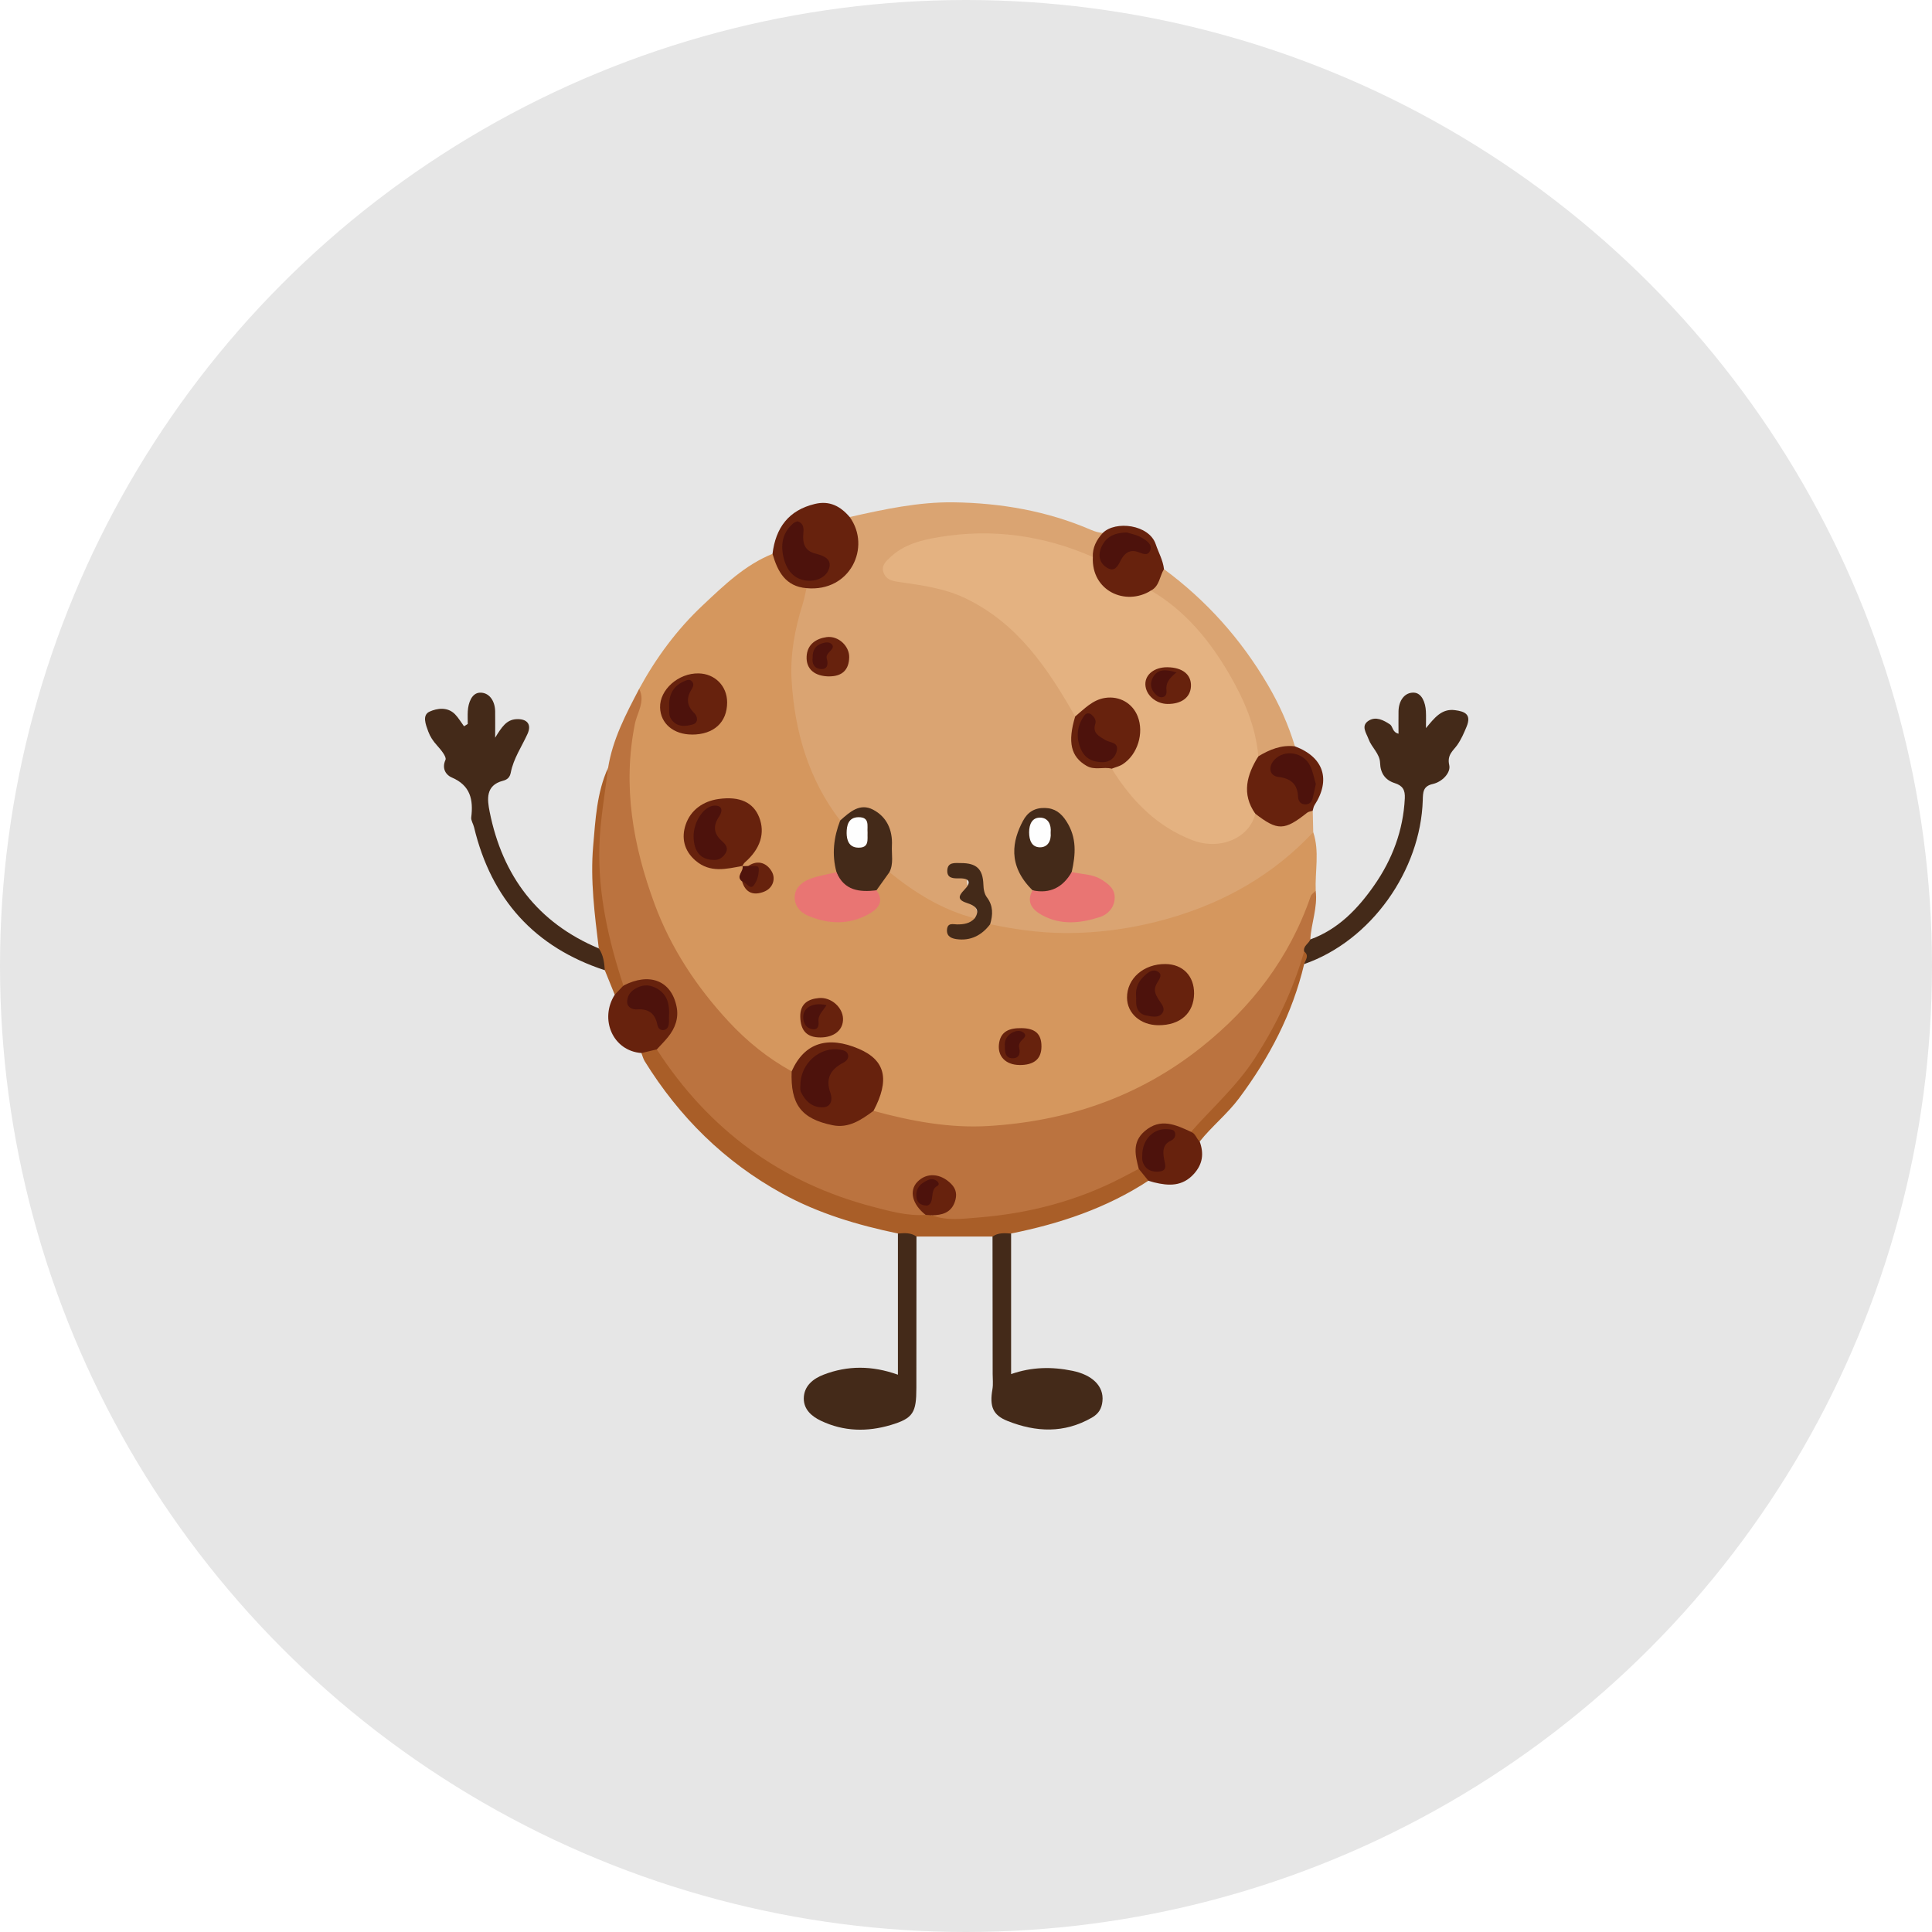 <svg width="55" height="55" viewBox="0 0 55 55" fill="none" xmlns="http://www.w3.org/2000/svg">
<g filter="url(#filter0_b_326_1272)">
<circle cx="27.5" cy="27.5" r="27.5" fill="black" fill-opacity="0.1"/>
</g>
<path d="M18.195 19.611C18.677 18.725 19.275 17.917 20.005 17.232C20.603 16.671 21.204 16.083 21.992 15.767C22.02 15.773 22.059 15.779 22.067 15.8C22.233 16.265 22.596 16.537 23.009 16.758C23.072 16.921 23.009 17.072 22.966 17.224C22.384 19.275 22.659 21.199 23.817 22.991C23.888 23.1 23.961 23.208 23.987 23.34C23.907 23.82 23.831 24.3 23.878 24.79C23.799 24.955 23.639 24.983 23.485 25.02C23.372 25.047 23.257 25.064 23.152 25.114C22.965 25.204 22.784 25.314 22.774 25.546C22.765 25.78 22.929 25.924 23.123 25.998C23.596 26.178 24.082 26.185 24.554 25.989C24.821 25.878 24.954 25.665 24.909 25.364C24.97 25.123 25.103 24.934 25.315 24.802C25.407 24.794 25.483 24.836 25.552 24.888C26.176 25.356 26.843 25.745 27.584 26C27.652 26.023 27.711 26.068 27.753 26.128C27.709 26.488 27.332 26.331 27.123 26.525C27.605 26.782 27.879 26.392 28.213 26.246C28.665 26.216 29.101 26.345 29.546 26.384C31.515 26.55 33.367 26.173 35.121 25.271C35.718 24.964 36.26 24.587 36.749 24.128C36.938 23.951 37.12 23.759 37.385 23.691C37.569 24.24 37.432 24.803 37.456 25.36C36.666 27.898 34.996 29.679 32.7 30.921C31.072 31.803 29.324 32.203 27.482 32.17C26.7 32.156 25.927 32.026 25.171 31.817C25.058 31.785 24.95 31.747 24.869 31.657C24.792 31.488 24.902 31.352 24.949 31.206C25.127 30.654 24.94 30.211 24.417 29.956C23.768 29.639 23.192 29.774 22.745 30.351C22.683 30.431 22.634 30.52 22.524 30.543C22.288 30.543 22.12 30.395 21.95 30.266C19.571 28.472 18.258 26.076 17.879 23.125C17.724 21.919 17.9 20.767 18.197 19.613L18.195 19.611Z" fill="#D5975E"/>
<path d="M27.748 26.142C26.831 25.906 26.048 25.418 25.32 24.829C25.209 24.61 25.295 24.379 25.283 24.154C25.27 23.907 25.245 23.668 25.11 23.455C24.903 23.128 24.605 23.047 24.264 23.226C24.153 23.285 24.066 23.4 23.918 23.359C23.017 22.185 22.624 20.825 22.536 19.375C22.491 18.642 22.625 17.912 22.848 17.205C22.895 17.055 22.923 16.899 22.96 16.745C23.044 16.618 23.182 16.636 23.306 16.612C24.09 16.461 24.468 15.815 24.224 15.043C24.191 14.938 24.108 14.837 24.188 14.719C25.163 14.499 26.145 14.287 27.145 14.3C28.494 14.319 29.814 14.546 31.063 15.086C31.172 15.133 31.279 15.162 31.393 15.173C31.365 15.436 31.258 15.668 31.112 15.884C30.914 15.914 30.748 15.806 30.572 15.751C29.096 15.291 27.612 15.091 26.102 15.583C25.881 15.655 25.665 15.739 25.489 15.898C25.391 15.985 25.288 16.078 25.314 16.227C25.342 16.383 25.478 16.416 25.605 16.449C25.732 16.482 25.859 16.507 25.989 16.52C27.295 16.64 28.367 17.233 29.217 18.204C29.797 18.865 30.372 19.543 30.683 20.392C30.687 20.591 30.627 20.784 30.631 20.985C30.639 21.516 30.802 21.705 31.323 21.754C31.422 21.764 31.521 21.767 31.615 21.808C32.013 22.167 32.295 22.633 32.698 22.991C33.092 23.343 33.504 23.659 34.012 23.817C34.677 24.025 35.153 23.862 35.572 23.31C35.617 23.253 35.66 23.195 35.722 23.155C35.78 23.142 35.841 23.141 35.889 23.173C36.327 23.474 36.738 23.453 37.136 23.093C37.198 23.035 37.29 23.016 37.371 23.081C37.376 23.284 37.381 23.487 37.385 23.69C36.265 24.887 34.892 25.673 33.332 26.128C32.337 26.419 31.31 26.571 30.274 26.561C29.576 26.554 28.876 26.457 28.187 26.31C28.14 25.912 27.958 25.55 27.888 25.158C27.811 24.738 27.618 24.634 27.184 24.769C27.208 24.904 27.333 24.879 27.418 24.917C27.457 24.934 27.532 24.95 27.531 24.97C27.497 25.386 27.775 25.71 27.854 26.092C27.86 26.122 27.796 26.148 27.75 26.142H27.748Z" fill="#DAA472"/>
<path d="M24.866 31.624C25.938 31.916 27.025 32.122 28.139 32.055C30.374 31.92 32.413 31.23 34.187 29.822C35.63 28.677 36.71 27.271 37.313 25.514C37.334 25.454 37.406 25.411 37.455 25.36C37.515 25.834 37.327 26.281 37.302 26.746C37.355 26.899 37.23 27.015 37.217 27.155C36.8 28.297 36.386 29.439 35.647 30.427C35.134 31.112 34.586 31.761 33.892 32.272C33.726 32.286 33.586 32.199 33.435 32.154C32.87 31.988 32.456 32.294 32.455 32.874C32.455 33.029 32.522 33.192 32.418 33.34C31.937 33.755 31.342 33.945 30.765 34.16C29.527 34.624 28.24 34.83 26.917 34.792C26.775 34.787 26.627 34.789 26.52 34.669C26.507 34.45 26.712 34.498 26.82 34.431C27.047 34.291 27.161 34.116 27.029 33.856C26.909 33.618 26.593 33.516 26.36 33.626C26.126 33.737 26.042 34.004 26.161 34.25C26.219 34.373 26.408 34.426 26.348 34.609C26.176 34.728 25.987 34.697 25.802 34.668C23.792 34.347 22.03 33.51 20.5 32.16C19.887 31.619 19.356 31.014 18.885 30.352C18.785 30.212 18.671 30.076 18.65 29.893C18.663 29.702 18.809 29.594 18.917 29.46C19.18 29.133 19.237 28.671 19.056 28.368C18.866 28.049 18.526 27.93 18.066 28.028C17.929 28.057 17.791 28.146 17.664 28.006C17.275 27.201 17.125 26.333 17.019 25.457C16.872 24.24 17.032 23.045 17.311 21.86C17.441 21.045 17.819 20.329 18.196 19.61C18.378 19.966 18.14 20.284 18.075 20.603C17.718 22.379 18.021 24.073 18.634 25.734C19.101 26.997 19.835 28.103 20.745 29.084C21.264 29.643 21.861 30.128 22.537 30.499C22.633 30.585 22.624 30.707 22.642 30.819C22.788 31.77 23.611 32.189 24.473 31.754C24.598 31.692 24.706 31.574 24.868 31.624H24.866Z" fill="#BB733F"/>
<path d="M18.697 29.874C20.178 32.165 22.231 33.672 24.867 34.359C25.349 34.484 25.84 34.622 26.352 34.585C26.413 34.534 26.471 34.541 26.526 34.596C26.958 34.762 27.411 34.694 27.845 34.66C29.273 34.549 30.644 34.194 31.925 33.533C32.09 33.448 32.255 33.362 32.418 33.275C32.589 33.322 32.706 33.414 32.692 33.613C31.496 34.395 30.172 34.837 28.784 35.115C28.622 35.23 28.448 35.272 28.256 35.202C27.534 35.202 26.812 35.202 26.09 35.202C25.898 35.272 25.724 35.23 25.563 35.115C24.416 34.876 23.302 34.547 22.267 33.977C20.625 33.073 19.338 31.8 18.353 30.21C18.31 30.14 18.291 30.055 18.259 29.977C18.381 29.842 18.52 29.779 18.696 29.873L18.697 29.874Z" fill="#A95E28"/>
<path d="M17.219 27.621C15.216 26.965 13.986 25.596 13.496 23.552C13.473 23.454 13.405 23.355 13.415 23.272C13.478 22.764 13.393 22.358 12.856 22.131C12.708 22.068 12.566 21.89 12.682 21.631C12.72 21.545 12.547 21.339 12.437 21.216C12.329 21.097 12.244 20.969 12.191 20.823C12.12 20.628 12.009 20.357 12.232 20.257C12.441 20.163 12.741 20.115 12.955 20.335C13.053 20.436 13.125 20.562 13.21 20.676L13.316 20.61C13.316 20.488 13.31 20.366 13.317 20.246C13.331 20.003 13.432 19.729 13.659 19.719C13.927 19.708 14.09 19.952 14.096 20.245C14.1 20.453 14.096 20.662 14.096 21.001C14.287 20.689 14.42 20.494 14.688 20.474C14.996 20.453 15.144 20.613 15.018 20.891C14.852 21.257 14.618 21.593 14.54 21.997C14.515 22.125 14.448 22.193 14.319 22.227C13.817 22.356 13.87 22.76 13.94 23.113C14.306 24.94 15.306 26.268 17.045 26.999C17.338 27.141 17.346 27.363 17.218 27.622L17.219 27.621Z" fill="#442A19"/>
<path d="M37.126 27.087C37.093 26.926 37.259 26.867 37.301 26.744C38.098 26.456 38.658 25.868 39.122 25.202C39.634 24.468 39.948 23.641 39.992 22.727C40.004 22.489 39.933 22.366 39.703 22.293C39.438 22.209 39.297 22.015 39.288 21.718C39.279 21.453 39.047 21.28 38.961 21.043C38.895 20.863 38.73 20.657 38.97 20.512C39.17 20.391 39.382 20.498 39.566 20.62C39.659 20.681 39.631 20.844 39.813 20.887C39.813 20.66 39.809 20.451 39.813 20.244C39.819 19.951 39.982 19.707 40.25 19.718C40.477 19.728 40.579 20.002 40.592 20.245C40.6 20.39 40.594 20.535 40.594 20.728C40.83 20.445 41.037 20.164 41.421 20.217C41.688 20.253 41.9 20.326 41.75 20.689C41.673 20.872 41.601 21.043 41.485 21.209C41.373 21.369 41.188 21.484 41.257 21.783C41.306 21.994 41.06 22.259 40.787 22.319C40.507 22.382 40.51 22.556 40.503 22.782C40.443 24.766 39.047 26.779 37.125 27.446C37.047 27.327 37.242 27.206 37.125 27.086L37.126 27.087Z" fill="#442A19"/>
<path d="M25.563 35.115C25.745 35.103 25.929 35.085 26.09 35.202C26.09 36.637 26.088 38.073 26.087 39.508C26.087 40.213 26 40.376 25.359 40.567C24.692 40.766 24.02 40.755 23.374 40.448C23.099 40.318 22.881 40.121 22.882 39.811C22.885 39.458 23.146 39.248 23.448 39.133C24.13 38.871 24.825 38.871 25.562 39.135V35.115H25.563Z" fill="#442A19"/>
<path d="M28.255 35.203C28.417 35.086 28.601 35.105 28.784 35.116C28.784 36.432 28.784 37.749 28.784 39.118C29.372 38.912 29.945 38.904 30.53 39.024C31.089 39.138 31.43 39.456 31.384 39.891C31.363 40.093 31.284 40.242 31.082 40.358C30.293 40.81 29.493 40.773 28.685 40.453C28.262 40.286 28.167 40.037 28.253 39.546C28.277 39.405 28.259 39.257 28.259 39.112C28.258 37.808 28.257 36.506 28.255 35.202V35.203Z" fill="#442A19"/>
<path d="M33.136 16.202C34.345 17.095 35.328 18.194 36.089 19.491C36.415 20.045 36.678 20.63 36.864 21.247C36.543 21.407 36.195 21.477 35.85 21.562C35.731 21.502 35.712 21.381 35.686 21.27C35.284 19.515 34.352 18.108 32.926 17.022C32.857 16.97 32.79 16.914 32.753 16.83C32.83 16.59 32.898 16.345 33.135 16.202H33.136Z" fill="#DAA472"/>
<path d="M24.189 14.719C24.807 15.571 24.207 16.86 22.961 16.744C22.36 16.695 22.137 16.27 21.992 15.766C22.082 15.024 22.45 14.524 23.202 14.345C23.62 14.246 23.928 14.413 24.189 14.719Z" fill="#67220D"/>
<path d="M35.822 21.531C36.143 21.339 36.478 21.198 36.865 21.247C37.682 21.553 37.894 22.195 37.42 22.924C37.391 22.969 37.386 23.029 37.369 23.081C37.316 23.099 37.254 23.103 37.212 23.136C36.564 23.651 36.371 23.655 35.735 23.164C35.23 22.744 35.268 22.021 35.822 21.531Z" fill="#67220D"/>
<path d="M18.697 29.874C18.552 29.909 18.405 29.943 18.26 29.978C17.442 29.917 17.06 29.012 17.501 28.317C17.535 28.185 17.601 28.083 17.748 28.058C18.49 27.673 19.111 27.914 19.261 28.658C19.327 28.981 19.22 29.273 19.015 29.525C18.916 29.647 18.803 29.759 18.697 29.875V29.874Z" fill="#67220D"/>
<path d="M33.136 16.202C33.011 16.404 33.011 16.683 32.766 16.812C32.452 17.154 31.993 17.194 31.523 16.916C31.138 16.689 30.975 16.272 31.11 15.858C31.099 15.586 31.216 15.368 31.392 15.173C31.755 14.813 32.712 14.931 32.901 15.492C32.98 15.728 33.108 15.948 33.136 16.201V16.202Z" fill="#67220D"/>
<path d="M32.692 33.613C32.6 33.5 32.51 33.388 32.418 33.275C32.32 32.893 32.221 32.517 32.587 32.202C33.037 31.814 33.469 32.02 33.905 32.221C34.119 32.193 34.121 32.358 34.152 32.495C34.276 32.835 34.243 33.135 33.988 33.418C33.66 33.781 33.27 33.762 32.854 33.66C32.799 33.647 32.746 33.628 32.692 33.612V33.613Z" fill="#67220D"/>
<path d="M34.152 32.497C34.058 32.416 34.037 32.269 33.905 32.223C34.514 31.533 35.206 30.922 35.715 30.137C36.333 29.183 36.814 28.177 37.126 27.088C37.283 27.207 37.16 27.328 37.126 27.448C36.792 28.857 36.138 30.105 35.278 31.259C34.941 31.712 34.499 32.061 34.152 32.498V32.497Z" fill="#A95E28"/>
<path d="M17.747 28.058C17.665 28.145 17.583 28.23 17.5 28.317C17.406 28.085 17.312 27.853 17.218 27.622C17.203 27.402 17.176 27.186 17.046 26.998C16.929 26.031 16.802 25.06 16.886 24.087C16.952 23.334 16.987 22.569 17.309 21.861C17.223 22.602 17.085 23.341 17.063 24.083C17.022 25.448 17.322 26.767 17.747 28.058Z" fill="#A95E28"/>
<path d="M24.866 31.624C24.52 31.88 24.16 32.126 23.705 32.033C22.806 31.851 22.501 31.436 22.537 30.498C22.906 29.669 23.58 29.487 24.448 29.858C25.219 30.187 25.328 30.75 24.867 31.624H24.866Z" fill="#67220D"/>
<path d="M23.918 23.358C24.188 23.119 24.477 22.851 24.855 23.05C25.243 23.253 25.413 23.626 25.391 24.072C25.378 24.326 25.444 24.587 25.32 24.829C25.197 25.001 25.073 25.174 24.95 25.346C24.388 25.613 23.945 25.412 23.814 24.831C23.675 24.327 23.733 23.838 23.918 23.358H23.918Z" fill="#442A19"/>
<path d="M21.136 24.651C20.675 24.738 20.217 24.859 19.797 24.497C19.467 24.211 19.396 23.844 19.519 23.478C19.66 23.059 20.017 22.808 20.455 22.746C21.066 22.66 21.445 22.847 21.611 23.263C21.79 23.715 21.646 24.169 21.203 24.552C21.172 24.579 21.155 24.622 21.131 24.657L21.136 24.651Z" fill="#67220D"/>
<path d="M23.814 24.831C24.034 25.357 24.469 25.402 24.951 25.346C25.2 25.692 24.959 25.899 24.707 26.035C24.158 26.332 23.581 26.311 23.011 26.072C22.764 25.968 22.604 25.767 22.625 25.502C22.645 25.257 22.85 25.098 23.067 25.017C23.306 24.928 23.564 24.89 23.813 24.831H23.814Z" fill="#E97573"/>
<path d="M32.978 29.186C32.469 29.184 32.087 28.849 32.084 28.402C32.081 27.856 32.557 27.438 33.179 27.444C33.672 27.449 33.996 27.783 33.993 28.282C33.988 28.842 33.6 29.188 32.978 29.186Z" fill="#67220D"/>
<path d="M19.699 20.911C19.174 20.911 18.803 20.597 18.791 20.141C18.778 19.633 19.313 19.159 19.887 19.17C20.353 19.179 20.698 19.528 20.7 19.992C20.702 20.563 20.321 20.912 19.698 20.912L19.699 20.911Z" fill="#67220D"/>
<path d="M27.748 26.142C27.93 25.878 27.725 25.771 27.542 25.712C27.264 25.623 27.266 25.522 27.451 25.332C27.645 25.134 27.625 25 27.313 25.005C27.149 25.008 26.961 25.01 26.967 24.787C26.973 24.532 27.189 24.57 27.357 24.57C27.799 24.57 27.98 24.737 27.995 25.18C27.999 25.316 28.021 25.446 28.096 25.546C28.278 25.788 28.268 26.042 28.187 26.311C27.946 26.631 27.627 26.791 27.229 26.735C27.101 26.716 26.945 26.668 26.959 26.468C26.974 26.257 27.134 26.315 27.247 26.316C27.438 26.317 27.613 26.291 27.749 26.142H27.748Z" fill="#442A19"/>
<path d="M23.356 29.534C22.968 29.535 22.793 29.342 22.782 28.95C22.772 28.567 23.017 28.436 23.319 28.412C23.67 28.383 23.991 28.686 23.999 28.998C24.009 29.318 23.751 29.533 23.356 29.534Z" fill="#67220D"/>
<path d="M29.018 30.318C28.645 30.314 28.403 30.088 28.437 29.738C28.474 29.359 28.733 29.264 29.078 29.269C29.442 29.273 29.652 29.408 29.648 29.796C29.646 30.148 29.436 30.323 29.018 30.319V30.318Z" fill="#67220D"/>
<path d="M21.301 24.653C21.588 24.458 21.845 24.582 21.976 24.821C22.085 25.019 22.006 25.285 21.75 25.385C21.458 25.5 21.224 25.425 21.126 25.093C21.489 25.012 21.514 24.95 21.301 24.652V24.653Z" fill="#67220D"/>
<path d="M21.301 24.653C21.406 24.676 21.593 24.606 21.6 24.727C21.609 24.889 21.553 25.093 21.45 25.213C21.345 25.335 21.247 25.112 21.126 25.094C20.932 24.942 21.186 24.801 21.136 24.652L21.131 24.658C21.188 24.656 21.244 24.655 21.302 24.653H21.301Z" fill="#50140C"/>
<path d="M31.111 15.858C31.065 16.82 32.039 17.265 32.767 16.812C33.739 17.385 34.434 18.228 34.99 19.183C35.412 19.907 35.749 20.676 35.822 21.531C35.494 22.059 35.339 22.597 35.735 23.165C35.579 23.837 34.757 24.226 33.951 23.92C32.942 23.537 32.211 22.795 31.65 21.883C31.728 21.715 31.909 21.66 32.032 21.54C32.318 21.259 32.419 20.734 32.243 20.378C32.048 19.982 31.61 19.879 31.162 20.101C30.974 20.194 30.861 20.431 30.608 20.396C29.829 19.028 28.968 17.742 27.48 17.03C26.869 16.737 26.214 16.659 25.562 16.563C25.373 16.535 25.219 16.488 25.153 16.302C25.079 16.1 25.223 15.978 25.35 15.858C25.739 15.494 26.242 15.371 26.732 15.29C28.243 15.039 29.708 15.239 31.112 15.857L31.111 15.858Z" fill="#E4B281"/>
<path d="M29.395 25.345C28.666 24.629 28.828 23.921 29.121 23.37C29.256 23.114 29.461 22.994 29.745 23.001C30.025 23.008 30.205 23.14 30.361 23.384C30.66 23.85 30.621 24.328 30.51 24.825C30.357 25.405 29.933 25.603 29.396 25.345H29.395Z" fill="#442A19"/>
<path d="M29.395 25.346C29.896 25.452 30.26 25.259 30.51 24.825C30.799 24.893 31.111 24.878 31.372 25.049C31.568 25.175 31.752 25.314 31.732 25.59C31.713 25.856 31.525 26.035 31.324 26.102C30.773 26.284 30.199 26.348 29.66 26.049C29.393 25.901 29.206 25.685 29.394 25.346H29.395Z" fill="#E97573"/>
<path d="M30.607 20.397C30.868 20.182 31.103 19.922 31.46 19.868C31.872 19.806 32.24 20.02 32.387 20.392C32.574 20.866 32.387 21.48 31.961 21.756C31.869 21.816 31.754 21.841 31.649 21.883C31.414 21.822 31.164 21.937 30.932 21.802C30.486 21.543 30.387 21.132 30.608 20.396L30.607 20.397Z" fill="#67220D"/>
<path d="M23.613 19.256C23.192 19.256 22.943 19.048 22.963 18.684C22.982 18.336 23.242 18.177 23.532 18.137C23.872 18.092 24.18 18.398 24.175 18.706C24.17 19.066 23.977 19.254 23.612 19.255L23.613 19.256Z" fill="#67220D"/>
<path d="M26.525 34.596C26.467 34.593 26.409 34.589 26.351 34.585C25.971 34.289 25.872 33.899 26.115 33.646C26.379 33.371 26.776 33.4 27.074 33.699C27.231 33.855 27.247 34.025 27.182 34.215C27.073 34.528 26.816 34.593 26.525 34.597V34.596Z" fill="#67220D"/>
<path d="M22.697 14.839C22.893 14.897 22.881 15.056 22.869 15.197C22.844 15.476 22.915 15.685 23.213 15.759C23.419 15.811 23.658 15.895 23.615 16.132C23.562 16.42 23.262 16.546 23.01 16.533C22.606 16.512 22.38 16.229 22.297 15.832C22.22 15.463 22.294 15.144 22.588 14.893C22.619 14.867 22.663 14.856 22.698 14.84L22.697 14.839Z" fill="#4D120C"/>
<path d="M37.459 22.32C37.429 22.455 37.4 22.58 37.374 22.706C37.35 22.816 37.292 22.894 37.176 22.899C37.037 22.906 36.959 22.817 36.954 22.688C36.938 22.322 36.751 22.161 36.391 22.117C36.138 22.087 36.092 21.831 36.279 21.63C36.562 21.326 37.102 21.407 37.295 21.798C37.376 21.962 37.408 22.15 37.46 22.32H37.459Z" fill="#4D120C"/>
<path d="M19.043 28.963C19.043 28.963 19.049 29.053 19.041 29.139C19.033 29.228 18.993 29.31 18.892 29.323C18.787 29.337 18.731 29.261 18.714 29.173C18.649 28.852 18.467 28.713 18.134 28.735C18.015 28.743 17.856 28.685 17.854 28.525C17.851 28.379 17.928 28.246 18.057 28.163C18.252 28.038 18.453 28.011 18.669 28.123C18.981 28.285 19.072 28.552 19.044 28.963H19.043Z" fill="#4D120C"/>
<path d="M32.08 15.159C32.182 15.192 32.359 15.222 32.503 15.307C32.629 15.382 32.815 15.493 32.743 15.672C32.67 15.856 32.502 15.743 32.369 15.705C32.147 15.642 32.008 15.757 31.912 15.94C31.829 16.097 31.747 16.291 31.532 16.173C31.325 16.058 31.248 15.847 31.339 15.612C31.457 15.309 31.688 15.163 32.08 15.159H32.08Z" fill="#4D120C"/>
<path d="M32.517 32.907C32.512 32.431 32.85 32.106 33.251 32.147C33.338 32.156 33.434 32.151 33.454 32.262C33.471 32.359 33.414 32.435 33.333 32.472C33.094 32.581 33.103 32.787 33.138 32.989C33.164 33.148 33.249 33.324 33.002 33.351C32.792 33.374 32.601 33.3 32.529 33.07C32.508 33.004 32.518 32.927 32.517 32.907L32.517 32.907Z" fill="#4D120C"/>
<path d="M22.786 30.892C22.786 30.26 23.359 29.783 23.921 29.882C24.011 29.898 24.099 29.918 24.134 30.005C24.181 30.122 24.094 30.207 24.01 30.251C23.64 30.444 23.491 30.704 23.644 31.127C23.7 31.282 23.674 31.51 23.436 31.522C23.134 31.538 22.927 31.353 22.802 31.089C22.768 31.016 22.787 30.919 22.786 30.892V30.892Z" fill="#4D120C"/>
<path d="M24.698 23.703C24.689 23.897 24.755 24.141 24.429 24.131C24.159 24.124 24.102 23.9 24.102 23.713C24.102 23.513 24.143 23.266 24.44 23.264C24.768 23.261 24.682 23.514 24.698 23.702V23.703Z" fill="#FEFEFE"/>
<path d="M20.3 24.48C19.942 24.468 19.755 24.241 19.745 23.827C19.734 23.402 20.038 22.94 20.345 22.934C20.59 22.928 20.559 23.117 20.48 23.232C20.287 23.512 20.315 23.738 20.564 23.955C20.667 24.045 20.743 24.155 20.651 24.296C20.566 24.426 20.447 24.497 20.3 24.479V24.48Z" fill="#4D120C"/>
<path d="M32.344 28.401C32.32 28.189 32.372 27.996 32.517 27.843C32.634 27.718 32.794 27.564 32.959 27.658C33.13 27.755 32.968 27.916 32.913 28.032C32.836 28.189 32.897 28.313 32.971 28.436C33.051 28.57 33.203 28.704 33.077 28.857C32.968 28.988 32.777 28.935 32.627 28.908C32.457 28.877 32.358 28.752 32.345 28.573C32.341 28.516 32.345 28.458 32.345 28.401H32.344Z" fill="#4D120C"/>
<path d="M19.05 20.131C19.033 19.797 19.15 19.539 19.469 19.397C19.549 19.361 19.633 19.32 19.704 19.404C19.758 19.467 19.737 19.544 19.698 19.605C19.538 19.857 19.536 20.079 19.766 20.301C19.862 20.394 19.887 20.576 19.726 20.622C19.508 20.684 19.263 20.707 19.103 20.467C19.034 20.363 19.055 20.244 19.05 20.131Z" fill="#4D120C"/>
<path d="M23.531 28.614C23.427 28.783 23.279 28.892 23.302 29.09C23.314 29.188 23.29 29.312 23.156 29.302C23.024 29.293 22.919 29.22 22.881 29.073C22.792 28.737 23.084 28.51 23.531 28.614Z" fill="#4D120C"/>
<path d="M28.607 29.778C28.591 29.634 28.648 29.507 28.778 29.42C28.894 29.343 29.04 29.314 29.142 29.401C29.256 29.497 29.115 29.573 29.06 29.644C29.013 29.706 28.997 29.763 29.016 29.842C29.058 30.02 28.985 30.141 28.801 30.125C28.613 30.109 28.606 29.944 28.607 29.778Z" fill="#4D120C"/>
<path d="M33.231 18.995C33.665 18.999 33.918 19.204 33.904 19.537C33.89 19.853 33.634 20.045 33.235 20.04C32.899 20.035 32.613 19.782 32.606 19.482C32.6 19.2 32.866 18.992 33.231 18.995Z" fill="#67220D"/>
<path d="M29.91 23.703C29.931 23.936 29.829 24.124 29.601 24.121C29.374 24.117 29.297 23.924 29.297 23.694C29.297 23.462 29.383 23.273 29.611 23.276C29.838 23.28 29.933 23.473 29.91 23.703H29.91Z" fill="#FEFEFE"/>
<path d="M31.404 21.698C30.969 21.7 30.808 21.474 30.725 21.208C30.633 20.911 30.685 20.612 30.88 20.356C30.924 20.298 31.014 20.29 31.074 20.345C31.149 20.413 31.216 20.5 31.181 20.607C31.091 20.877 31.302 20.965 31.463 21.065C31.598 21.149 31.847 21.122 31.794 21.369C31.742 21.611 31.541 21.7 31.404 21.697V21.698Z" fill="#4D120C"/>
<path d="M23.134 18.718C23.129 18.505 23.221 18.371 23.404 18.314C23.497 18.284 23.617 18.265 23.685 18.347C23.755 18.431 23.661 18.5 23.608 18.562C23.561 18.616 23.514 18.667 23.537 18.75C23.581 18.909 23.563 19.062 23.362 19.046C23.177 19.032 23.109 18.884 23.135 18.718H23.134Z" fill="#4D120C"/>
<path d="M26.39 34.322C26.196 34.309 26.118 34.24 26.094 34.11C26.057 33.9 26.139 33.748 26.319 33.644C26.434 33.577 26.548 33.524 26.674 33.623C26.733 33.67 26.74 33.733 26.684 33.761C26.448 33.875 26.631 34.253 26.39 34.323V34.322Z" fill="#4D120C"/>
<path d="M33.492 19.142C33.289 19.303 33.181 19.444 33.207 19.652C33.217 19.738 33.198 19.833 33.088 19.848C32.993 19.861 32.926 19.799 32.868 19.733C32.749 19.598 32.739 19.435 32.818 19.291C32.953 19.041 33.178 19.049 33.492 19.142Z" fill="#4D120C"/>
<defs>
<filter id="filter0_b_326_1272" x="-4" y="-4" width="63" height="63" filterUnits="userSpaceOnUse" color-interpolation-filters="sRGB">
<feFlood flood-opacity="0" result="BackgroundImageFix"/>
<feGaussianBlur in="BackgroundImageFix" stdDeviation="2"/>
<feComposite in2="SourceAlpha" operator="in" result="effect1_backgroundBlur_326_1272"/>
<feBlend mode="normal" in="SourceGraphic" in2="effect1_backgroundBlur_326_1272" result="shape"/>
</filter>
</defs>
</svg>
